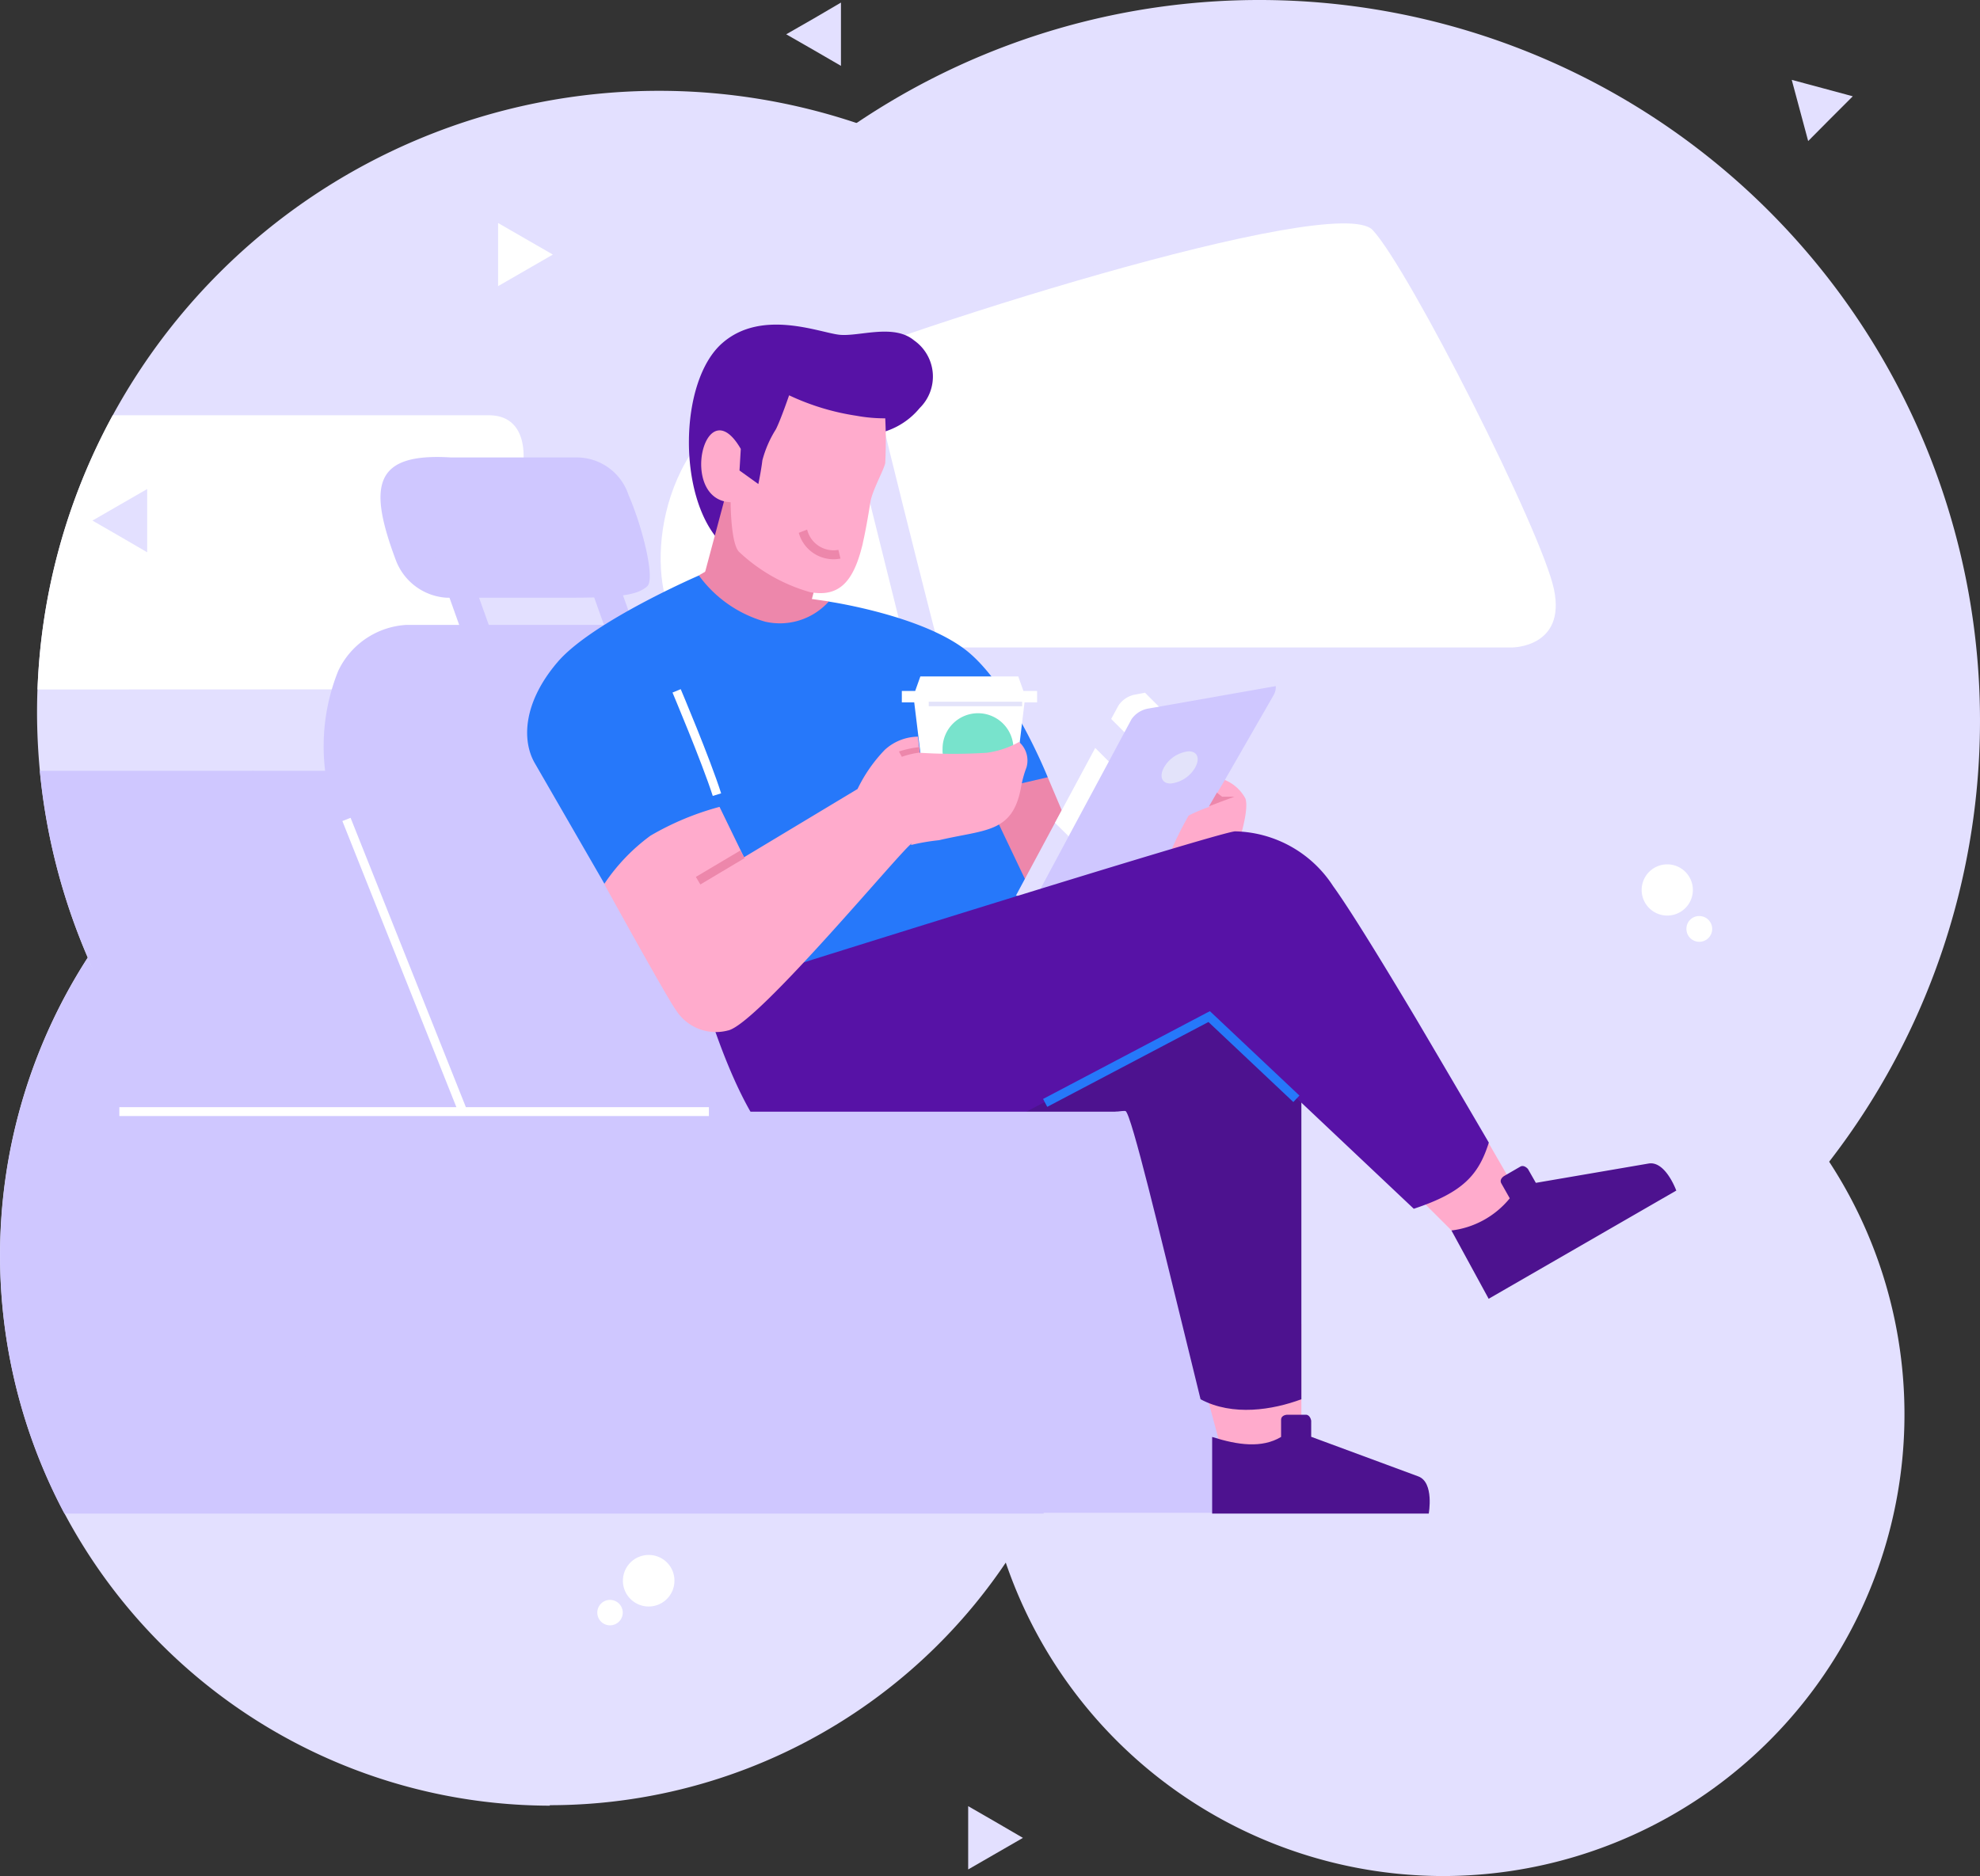 <svg xmlns="http://www.w3.org/2000/svg" viewBox="0 0 122.95 116.51"><rect x="0" y="0" width="122.95" height="116.51" fill="#333333" stroke="none"/><defs><style>.cls-1{fill:#e3e0ff;}.cls-1,.cls-10,.cls-12,.cls-2,.cls-4,.cls-5,.cls-6,.cls-7,.cls-8,.cls-9{fill-rule:evenodd;}.cls-2{fill:#fff;}.cls-3,.cls-4{fill:#cfc7ff;}.cls-5{fill:#ffabcc;}.cls-6{fill:#2678fa;}.cls-7{fill:#ed87ab;}.cls-8{fill:#4d128f;}.cls-9{fill:#5712a6;}.cls-10{fill:#78e3cc;}.cls-11,.cls-12{fill:#e3e3fa;}</style></defs><g id="Layer_2" data-name="Layer 2"><g id="Layer_1-2" data-name="Layer 1"><path class="cls-1" d="M89.58,116.51A28.67,28.67,0,1,0,60.92,87.84a28.73,28.73,0,0,0,28.66,28.67"/><path class="cls-1" d="M78.19,89.5A44.75,44.75,0,1,0,33.45,44.75,44.84,44.84,0,0,0,78.19,89.5"/><path class="cls-1" d="M34.14,112.11A34.14,34.14,0,1,0,0,78a34.21,34.21,0,0,0,34.14,34.14"/><path class="cls-1" d="M40.93,82.88A38.62,38.62,0,1,0,2.3,44.26,38.69,38.69,0,0,0,40.93,82.88"/><polygon class="cls-1" points="63.52 114.14 61.82 115.12 60.12 116.1 60.12 114.14 60.12 112.17 61.82 113.15 63.52 114.14"/><path class="cls-2" d="M40.29,96.57h0a1.6,1.6,0,1,0,1.59,1.59,1.59,1.59,0,0,0-1.59-1.59m-2.41,2.79a.79.79,0,1,0,.79.79A.79.79,0,0,0,37.88,99.36Z"/><path class="cls-2" d="M101.94,55.27h0a1.59,1.59,0,1,0,1.59-1.59,1.59,1.59,0,0,0-1.59,1.59m2.78,2.41a.8.8,0,1,0,.8-.79A.79.79,0,0,0,104.72,57.68Z"/><polygon class="cls-2" points="34.33 15.81 32.63 16.79 30.93 17.77 30.93 15.81 30.93 13.85 32.63 14.83 34.33 15.81"/><polygon class="cls-1" points="52.22 4.09 50.53 3.11 48.82 2.13 50.53 1.15 52.22 0.16 52.22 2.13 52.22 4.09"/><polygon class="cls-1" points="112.28 8.76 111.77 6.86 111.26 4.96 113.16 5.47 115.05 5.98 113.66 7.37 112.28 8.76"/><path class="cls-2" d="M2.33,42.82A38.41,38.41,0,0,1,7,25.79H30.35c2.53,0,2.38,2.91,1.84,4.44s-4.37,10.58-4.37,10.58-.19.84-.52,2Z"/><path class="cls-2" d="M53,40.21h40.9s3.34,0,2.6-3.59-9-19.9-11.26-22.33S54.94,20.74,47.76,24s-7.53,11.49-6,14.28S53,40.21,53,40.21"/><polygon class="cls-1" points="9.14 34.3 7.44 33.31 5.74 32.33 7.44 31.35 9.14 30.37 9.14 32.33 9.14 34.3"/><path class="cls-1" d="M55.74,17.17s-2.05,3-2,4.24,4.67,19.21,4.67,19.21H56.36l-5.3-21.3Z"/><rect class="cls-3" x="37.05" y="32.55" width="1.73" height="9.66" transform="translate(-10.36 14.92) rotate(-19.64)"/><polygon class="cls-4" points="52 75.98 50.92 93.95 78.97 93.95 74.37 67.24 57.21 64.64 52 75.98"/><path class="cls-4" d="M48.09,43,44,38.81H25.22A5,5,0,0,0,21,41.67a12.55,12.55,0,0,0-.81,6.2H15.68V94H64.81V62.28Z"/><path class="cls-4" d="M28,28.41c-4.81-.3-5.15,1.76-3.42,6.38a3.61,3.61,0,0,0,3.13,2.33h7.89c3.22,0,4.08-.25,4.59-.71s-.3-3.7-1.16-5.67a3.39,3.39,0,0,0-3.13-2.33Z"/><rect class="cls-3" x="27.74" y="31.67" width="1.73" height="9.66" transform="translate(-10.6 11.74) rotate(-19.64)"/><path class="cls-4" d="M15.68,94l8.58-25.49c-4.4-3.8-16.51-3.55-18.83-9A34.15,34.15,0,0,0,4,94Z"/><path class="cls-4" d="M5.43,59.49C7.75,64.91,18.15,77,22.54,80.84l2-23.14-8.83-9.83H2.47a38.21,38.21,0,0,0,3,11.62"/><rect class="cls-3" x="39.01" y="69.04" width="30.53" height="5.6"/><polygon class="cls-2" points="21.77 50.79 28.93 68.76 44.02 68.76 44.02 69.31 29.15 69.31 28.75 69.31 7.41 69.31 7.41 68.76 28.34 68.76 21.26 50.99 21.77 50.79"/><polygon class="cls-5" points="80.81 82.23 80.81 89.21 75.96 90.47 73.67 81.93 80.81 82.23"/><polygon class="cls-5" points="90.07 71.34 92.45 71.01 94.33 74.27 91.2 77.48 86.83 73.12 90.07 71.34"/><path class="cls-6" d="M47.89,46.55s7.28-2.78,9-2.28,7.4,6.26,8.68,8.77a9.85,9.85,0,0,1,1.22,4.29L48.2,63.92s-4.7-8.89-4.6-11,4.29-6.38,4.29-6.38"/><polygon class="cls-7" points="64.52 47.74 65.06 48.27 66.14 50.82 66.5 53.58 64.03 55.4 60.37 47.71 64.52 47.74"/><path class="cls-1" d="M67.44,57.12l-4.35-1.51,6.33-11.79a1.59,1.59,0,0,1,1.07-.69l8-1.41s.4-.07.53.19l.18.4a.87.87,0,0,1-.08.86l-3,5.22-.8,5.2Z"/><path class="cls-2" d="M69,44.65l.45-.83a1.59,1.59,0,0,1,1.07-.69l.58-.11,1.66,1.66-1.86,1.87Z"/><path class="cls-4" d="M67.44,57.12,64.18,56l6.08-11.33A1.59,1.59,0,0,1,71.33,44l7.89-1.39a1,1,0,0,1-.15.59l-3,5.22-.8,5.2Z"/><path class="cls-7" d="M43.49,36.73l-.09-1,1.18-.68s4,2.48,4.64,2.39,1.19-.24,1.19-.24l1.05.15s.8,1.34.17,2.14-1.52.9-2.68.72-3-1.25-5.46-3.49"/><path class="cls-5" d="M76.87,52.39s-2.77.72-3.49,1a3.44,3.44,0,0,1-1,.26,22.38,22.38,0,0,1,1.43-3,9.88,9.88,0,0,1,1.25-.53l1-1.68a2.57,2.57,0,0,1,1.27,1.14c.27.71-.45,2.86-.45,2.86"/><path class="cls-8" d="M63.45,64.92l-7.7,6.27S69.53,68.86,69.89,69s2.25,8.11,3.55,13.37c.64,2.6,1.11,4.53,1.11,4.53,2,1.07,4.48.66,6.26,0V61.7S75.08,58.3,73.29,59s-9.84,5.9-9.84,5.9"/><path class="cls-9" d="M53.91,27a4.58,4.58,0,0,0,3.2-1.66,2.74,2.74,0,0,0-.35-4.2c-1.27-1.06-3.42-.22-4.64-.35s-4.82-1.63-7.27.52c-2.67,2.33-2.8,9.47-.15,12.32S53.91,27,53.91,27"/><polygon class="cls-7" points="47.67 31.09 44.32 29.24 45.17 30.34 43.63 36.1 49.76 39.64 52.19 30.57 47.67 31.09"/><path class="cls-5" d="M46,27.88c-2.23-3.85-3.89,3.18-.63,3.31,0,0,0,2.52.51,3.07a10.67,10.67,0,0,0,4.44,2.52c1.68.29,2.61-.51,3.19-2.77a3.38,3.38,0,0,0,.08-.34h0c.15-.66.31-1.55.46-2.5h0c.12-.72.84-2,.92-2.41a27.59,27.59,0,0,0,0-2.78,9.81,9.81,0,0,1-1.79-.16A15,15,0,0,1,49,24.55s-.52,1.52-.82,2.11a6.9,6.9,0,0,0-.84,1.93c-.08.67-.25,1.47-.25,1.47l-1.17-.84Z"/><path class="cls-7" d="M52.19,34.69a2.24,2.24,0,0,1-2.59-1.6l.52-.2a1.69,1.69,0,0,0,1.94,1.26Z"/><path class="cls-6" d="M40.54,54.9h-3L33.2,47.38c-.8-1.4-.72-3.76,1.43-6.27s8.77-5.37,8.77-5.37a7.65,7.65,0,0,0,4.12,2.87,4.08,4.08,0,0,0,3.94-1.25s6.08.89,8.77,3.22,4.83,7.69,4.83,7.69L52.71,51.14l-6.63,5.55Z"/><path class="cls-2" d="M42.27,42.8s1.82,4.3,2.51,6.47l-.52.16c-.69-2.14-2.5-6.41-2.5-6.42Z"/><path class="cls-9" d="M47.16,60.63s28.64-9,29.54-9a7.43,7.43,0,0,1,6.08,3.4c1.06,1.46,3.16,4.9,5.13,8.2,2.36,4,4.54,7.73,4.54,7.73-.63,2-1.6,3.1-4.66,4.11l-12.71-12s-5.65,3-10.93,5.75A94.9,94.9,0,0,1,55.57,73c-2.86.89-5.37.71-7.87-2.33s-4.3-9.85-4.3-9.85Z"/><path class="cls-2" d="M60.19,50.51h2.6l.83-6.89h.78v-.71h-.85l-.32-.9H57.15l-.32.9H56v.71h.77l.84,6.89Z"/><path class="cls-10" d="M60.48,48.68a2.2,2.2,0,1,0-1.95-2.19,2.09,2.09,0,0,0,1.95,2.19"/><path class="cls-5" d="M56.61,52.39C56.12,52.61,47,63.67,45.19,64A2.93,2.93,0,0,1,42,62.77c-.54-.71-4.48-7.87-4.48-7.87a11.94,11.94,0,0,1,2.87-3,17.4,17.4,0,0,1,4.29-1.79l1.52,3.13L53.25,49a9.33,9.33,0,0,1,1.69-2.43A3.1,3.1,0,0,1,57,45.75l.12,1a32.63,32.63,0,0,0,4.16,0,5.65,5.65,0,0,0,2-.67,1.53,1.53,0,0,1,.46,1.58,6.81,6.81,0,0,0-.34,1.24c-.52,2.85-2.2,2.6-5.09,3.28a13.2,13.2,0,0,0-1.75.3"/><polygon class="cls-6" points="80.31 68.44 75.04 63.47 65.03 68.74 64.77 68.25 74.95 62.89 75.13 62.8 75.27 62.93 80.69 68.04 80.31 68.44"/><polygon class="cls-7" points="46.24 53.29 43.49 54.93 43.21 54.46 45.97 52.82 46.24 53.29"/><path class="cls-7" d="M55.82,46.67a6.27,6.27,0,0,1,1.27-.27l0,.34A5.47,5.47,0,0,0,56,47Z"/><rect class="cls-11" x="57.67" y="43.58" width="5.8" height="0.28"/><path class="cls-12" d="M73.81,46.66c.54,0,.72.43.41,1a2,2,0,0,1-1.53,1c-.54,0-.72-.43-.41-1a2,2,0,0,1,1.53-1"/><path class="cls-7" d="M75.58,49.2l-.5.87.76-.29.81-.3-.76,0-.31-.24"/><polygon class="cls-2" points="68.01 46.45 65.93 50.32 65.51 51.1 66.28 51.86 66.35 51.94 68.85 47.29 68.01 46.45"/><path class="cls-8" d="M75.27,89.21V94H88.72s.35-1.94-.65-2.31l-6.65-2.46v-1s-.06-.37-.33-.37H79.94s-.39,0-.39.32v1.06c-1.19.71-2.68.51-4.28,0"/><path class="cls-8" d="M90.13,76.42l2.31,4.24,11.65-6.72s-.67-1.86-1.72-1.68l-7,1.2-.49-.86s-.23-.28-.47-.15l-1,.58s-.34.19-.18.47l.52.92a5.53,5.53,0,0,1-3.64,2"/><rect class="cls-3" x="45.16" y="69.04" width="24.21" height="6.91"/></g></g></svg>